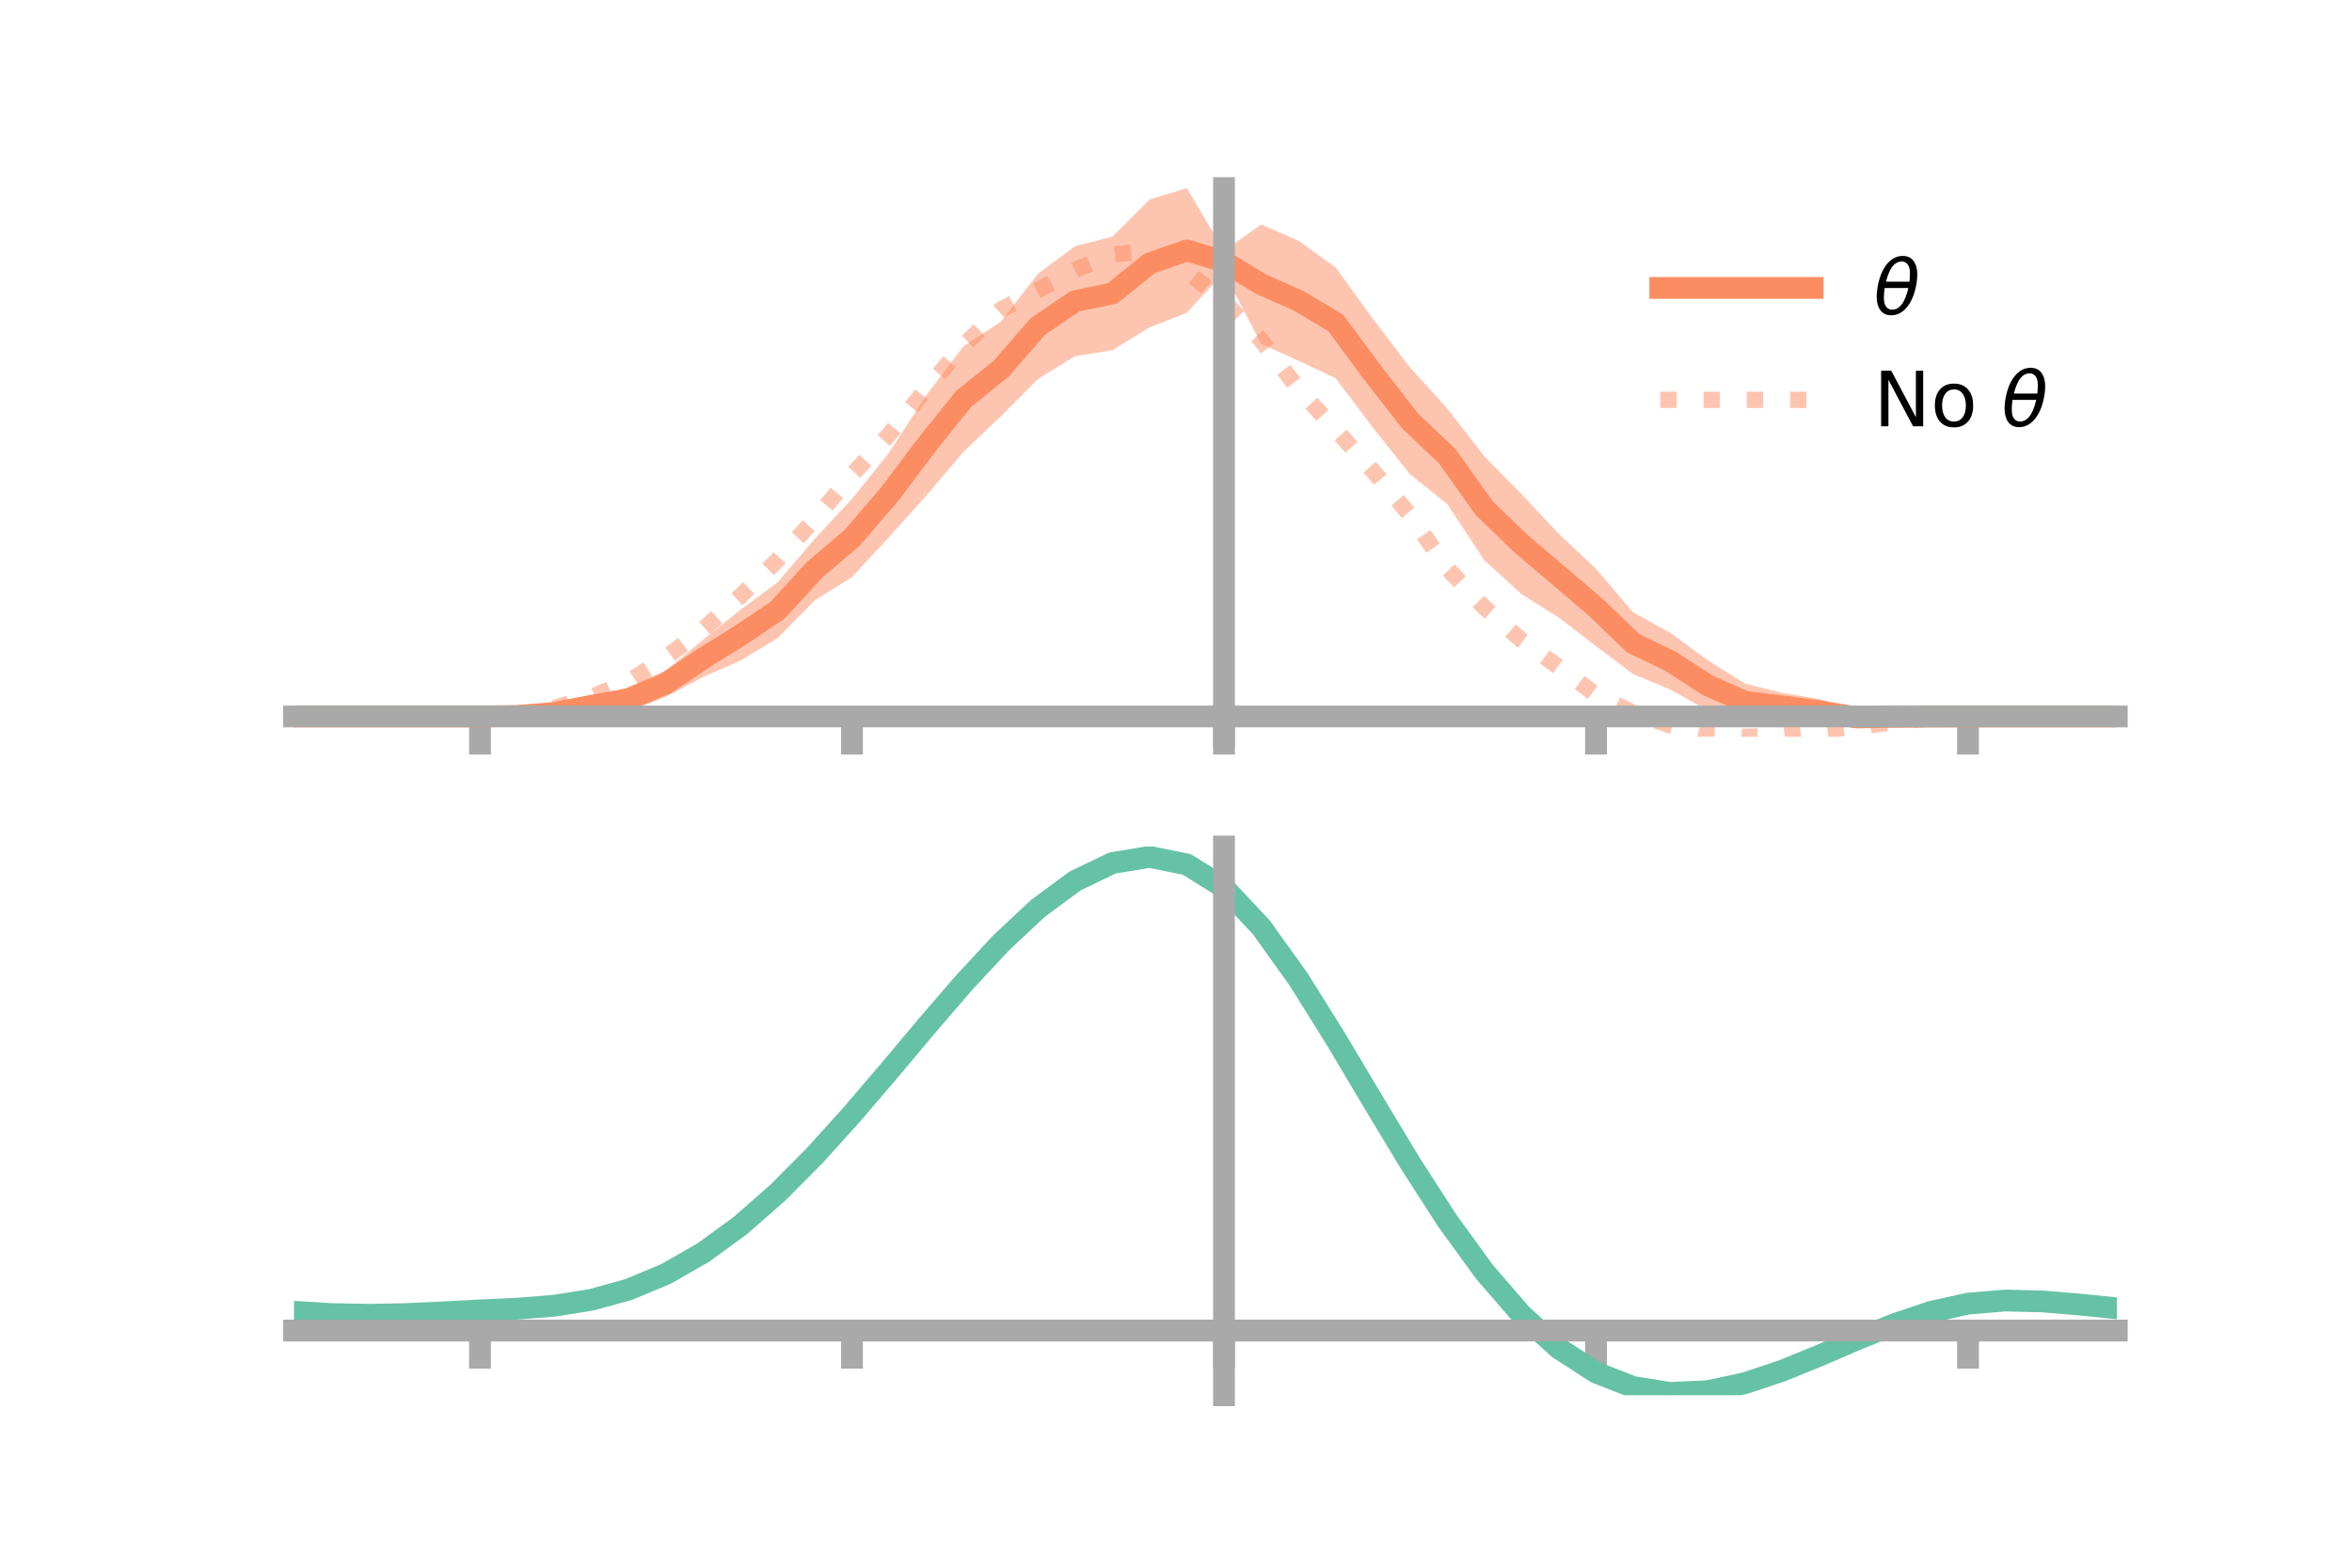 <?xml version="1.0" encoding="utf-8" standalone="no"?>
<!DOCTYPE svg PUBLIC "-//W3C//DTD SVG 1.1//EN"
  "http://www.w3.org/Graphics/SVG/1.1/DTD/svg11.dtd">
<!-- Created with matplotlib (https://matplotlib.org/) -->
<svg height="144pt" version="1.1" viewBox="0 0 216 144" width="216pt" xmlns="http://www.w3.org/2000/svg" xmlns:xlink="http://www.w3.org/1999/xlink">
 <defs>
  <style type="text/css">*{stroke-linecap:butt;stroke-linejoin:round;}</style>
 </defs>
 <g id="figure_1">
  <g id="patch_1">
   <path d="M 0 144 
L 216 144 
L 216 0 
L 0 0 
z
" style="fill:none;"/>
  </g>
  <g id="axes_1">
   <g id="patch_2">
    <path d="M 27 67.68 
L 194.4 67.68 
L 194.4 17.28 
L 27 17.28 
z
" style="fill:none;"/>
   </g>
   <g id="PolyCollection_1">
    <path clip-path="url(#p433f57e475)" d="M 27 65.809 
L 27 65.809 
L 30.416 65.809 
L 33.833 65.809 
L 37.249 65.809 
L 40.665 65.809 
L 44.082 65.808 
L 47.498 65.645 
L 50.914 65.139 
L 54.331 64.308 
L 57.747 63.109 
L 61.163 61.573 
L 64.58 58.759 
L 67.996 56.018 
L 71.412 53.488 
L 74.829 49.492 
L 78.245 45.826 
L 81.661 41.563 
L 85.078 36.288 
L 88.494 31.796 
L 91.91 29.548 
L 95.327 25.143 
L 98.743 22.61 
L 102.159 21.736 
L 105.576 18.318 
L 108.992 17.28 
L 112.408 23.036 
L 115.824 20.62 
L 119.241 22.106 
L 122.657 24.562 
L 126.073 29.268 
L 129.49 33.751 
L 132.906 37.512 
L 136.322 41.924 
L 139.739 45.389 
L 143.155 49.04 
L 146.571 52.244 
L 149.988 56.257 
L 153.404 58.134 
L 156.82 60.636 
L 160.237 62.786 
L 163.653 63.644 
L 167.069 64.203 
L 170.486 65.4 
L 173.902 65.501 
L 177.318 65.699 
L 180.735 65.808 
L 184.151 65.809 
L 187.567 65.809 
L 190.984 65.809 
L 194.4 65.809 
L 194.4 65.809 
L 194.4 65.809 
L 190.984 65.809 
L 187.567 65.809 
L 184.151 65.809 
L 180.735 65.809 
L 177.318 65.934 
L 173.902 66.199 
L 170.486 66.407 
L 167.069 66.445 
L 163.653 66.122 
L 160.237 66.132 
L 156.82 65.252 
L 153.404 63.34 
L 149.988 61.925 
L 146.571 59.352 
L 143.155 56.733 
L 139.739 54.579 
L 136.322 51.469 
L 132.906 46.293 
L 129.49 43.564 
L 126.073 39.264 
L 122.657 34.739 
L 119.241 33.132 
L 115.824 31.596 
L 112.408 25.014 
L 108.992 28.731 
L 105.576 30.074 
L 102.159 32.172 
L 98.743 32.713 
L 95.327 34.804 
L 91.91 38.246 
L 88.494 41.491 
L 85.078 45.525 
L 81.661 49.321 
L 78.245 53.009 
L 74.829 55.146 
L 71.412 58.619 
L 67.996 60.685 
L 64.58 62.186 
L 61.163 63.995 
L 57.747 65.317 
L 54.331 65.344 
L 50.914 65.842 
L 47.498 65.883 
L 44.082 65.809 
L 40.665 65.809 
L 37.249 65.809 
L 33.833 65.809 
L 30.416 65.809 
L 27 65.809 
z
" style="fill:#fc8d62;fill-opacity:0.5;"/>
   </g>
   <g id="matplotlib.axis_1">
    <g id="xtick_1">
     <g id="line2d_1">
      <defs>
       <path d="M 0 0 
L 0 3.5 
" id="mef9636b9fd" style="stroke:#a9a9a9;stroke-width:2;"/>
      </defs>
      <g>
       <use style="fill:#a9a9a9;stroke:#a9a9a9;stroke-width:2;" x="44.082" xlink:href="#mef9636b9fd" y="65.809"/>
      </g>
     </g>
    </g>
    <g id="xtick_2">
     <g id="line2d_2">
      <g>
       <use style="fill:#a9a9a9;stroke:#a9a9a9;stroke-width:2;" x="78.245" xlink:href="#mef9636b9fd" y="65.809"/>
      </g>
     </g>
    </g>
    <g id="xtick_3">
     <g id="line2d_3">
      <g>
       <use style="fill:#a9a9a9;stroke:#a9a9a9;stroke-width:2;" x="112.408" xlink:href="#mef9636b9fd" y="65.809"/>
      </g>
     </g>
    </g>
    <g id="xtick_4">
     <g id="line2d_4">
      <g>
       <use style="fill:#a9a9a9;stroke:#a9a9a9;stroke-width:2;" x="146.571" xlink:href="#mef9636b9fd" y="65.809"/>
      </g>
     </g>
    </g>
    <g id="xtick_5">
     <g id="line2d_5">
      <g>
       <use style="fill:#a9a9a9;stroke:#a9a9a9;stroke-width:2;" x="180.735" xlink:href="#mef9636b9fd" y="65.809"/>
      </g>
     </g>
    </g>
   </g>
   <g id="matplotlib.axis_2"/>
   <g id="line2d_6">
    <path clip-path="url(#p433f57e475)" d="M 27 65.809 
L 30.416 65.809 
L 33.833 65.809 
L 37.249 65.809 
L 40.665 65.809 
L 44.082 65.808 
L 47.498 65.764 
L 50.914 65.49 
L 54.331 64.826 
L 57.747 64.213 
L 61.163 62.784 
L 64.58 60.473 
L 67.996 58.352 
L 71.412 56.053 
L 74.829 52.319 
L 78.245 49.417 
L 81.661 45.442 
L 85.078 40.906 
L 88.494 36.644 
L 91.91 33.897 
L 95.327 29.974 
L 98.743 27.662 
L 102.159 26.954 
L 105.576 24.196 
L 108.992 23.006 
L 112.408 24.025 
L 115.824 26.108 
L 119.241 27.619 
L 122.657 29.651 
L 126.073 34.266 
L 129.49 38.657 
L 132.906 41.903 
L 136.322 46.697 
L 139.739 49.984 
L 143.155 52.887 
L 146.571 55.798 
L 149.988 59.091 
L 153.404 60.737 
L 156.82 62.944 
L 160.237 64.459 
L 163.653 64.883 
L 167.069 65.324 
L 170.486 65.903 
L 173.902 65.85 
L 177.318 65.817 
L 180.735 65.809 
L 184.151 65.809 
L 187.567 65.809 
L 190.984 65.809 
L 194.4 65.809 
" style="fill:none;stroke:#fc8d62;stroke-linecap:square;stroke-width:2;"/>
   </g>
   <g id="line2d_7">
    <path clip-path="url(#p433f57e475)" d="M 27 65.809 
L 30.416 65.809 
L 33.833 65.809 
L 37.249 65.809 
L 40.665 65.808 
L 44.082 65.803 
L 47.498 65.61 
L 50.914 65.024 
L 54.331 64.016 
L 57.747 62.585 
L 61.163 60.376 
L 64.58 57.81 
L 67.996 54.752 
L 71.412 51.441 
L 74.829 47.681 
L 78.245 43.617 
L 81.661 39.902 
L 85.078 35.717 
L 88.494 31.707 
L 91.91 28.448 
L 95.327 26.646 
L 98.743 24.792 
L 102.159 23.382 
L 105.576 23.006 
L 108.992 24.947 
L 112.408 27.691 
L 115.824 31.257 
L 119.241 35.726 
L 122.657 39.461 
L 126.073 43.235 
L 129.49 47.313 
L 132.906 52.199 
L 136.322 55.799 
L 139.739 58.814 
L 143.155 61.273 
L 146.571 63.82 
L 149.988 65.483 
L 153.404 66.635 
L 156.82 67.429 
L 160.237 67.68 
L 163.653 67.577 
L 167.069 67.098 
L 170.486 66.759 
L 173.902 66.342 
L 177.318 65.966 
L 180.735 65.813 
L 184.151 65.809 
L 187.567 65.809 
L 190.984 65.809 
L 194.4 65.809 
" style="fill:none;stroke:#fc8d62;stroke-dasharray:1.5,2.475;stroke-dashoffset:0;stroke-opacity:0.5;stroke-width:1.5;"/>
   </g>
   <g id="patch_3">
    <path d="M 112.408 67.68 
L 112.408 17.28 
" style="fill:none;stroke:#a9a9a9;stroke-linecap:square;stroke-linejoin:miter;stroke-width:2;"/>
   </g>
   <g id="patch_4">
    <path d="M 194.4 67.68 
L 194.4 17.28 
" style="fill:none;"/>
   </g>
   <g id="patch_5">
    <path d="M 27 65.809 
L 194.4 65.809 
" style="fill:none;stroke:#a9a9a9;stroke-linecap:square;stroke-linejoin:miter;stroke-width:2;"/>
   </g>
   <g id="patch_6">
    <path d="M 27 17.28 
L 194.4 17.28 
" style="fill:none;"/>
   </g>
   <g id="legend_1">
    <g id="line2d_8">
     <path d="M 152.47 26.449 
L 166.47 26.449 
" style="fill:none;stroke:#fc8d62;stroke-linecap:square;stroke-width:2;"/>
    </g>
    <g id="line2d_9"/>
    <g id="text_1">
     <!-- $\theta$ -->
     <g transform="translate(172.07 28.899)scale(0.07 -0.07)">
      <defs>
       <path d="M 45.516 34.672 
L 14.453 34.672 
Q 12.359 20.062 14.5 13.875 
Q 17.188 6.25 24.469 6.25 
Q 31.781 6.25 37.359 13.922 
Q 42.234 20.656 45.516 34.672 
z
M 47.016 42.969 
Q 48.344 56.844 46.625 61.719 
Q 43.953 69.438 36.766 69.438 
Q 29.297 69.438 23.828 61.812 
Q 19.531 55.672 16.156 42.969 
z
M 38.188 76.766 
Q 49.906 76.766 54.594 66.406 
Q 59.281 56.109 55.719 37.844 
Q 52.203 19.625 43.453 9.281 
Q 34.766 -1.125 23.047 -1.125 
Q 11.281 -1.125 6.641 9.281 
Q 2 19.625 5.516 37.844 
Q 9.078 56.109 17.719 66.406 
Q 26.422 76.766 38.188 76.766 
z
" id="DejaVuSans-Oblique-952"/>
      </defs>
      <use transform="translate(0 0.234)" xlink:href="#DejaVuSans-Oblique-952"/>
     </g>
    </g>
    <g id="line2d_10">
     <path d="M 152.47 36.724 
L 166.47 36.724 
" style="fill:none;stroke:#fc8d62;stroke-dasharray:1.5,2.475;stroke-dashoffset:0;stroke-opacity:0.5;stroke-width:1.5;"/>
    </g>
    <g id="line2d_11"/>
    <g id="text_2">
     <!-- No $\theta$ -->
     <g transform="translate(172.07 39.174)scale(0.07 -0.07)">
      <defs>
       <path d="M 9.812 72.906 
L 23.094 72.906 
L 55.422 11.922 
L 55.422 72.906 
L 64.984 72.906 
L 64.984 0 
L 51.703 0 
L 19.391 60.984 
L 19.391 0 
L 9.812 0 
z
" id="DejaVuSans-78"/>
       <path d="M 30.609 48.391 
Q 23.391 48.391 19.188 42.75 
Q 14.984 37.109 14.984 27.297 
Q 14.984 17.484 19.156 11.844 
Q 23.344 6.203 30.609 6.203 
Q 37.797 6.203 41.984 11.859 
Q 46.188 17.531 46.188 27.297 
Q 46.188 37.016 41.984 42.703 
Q 37.797 48.391 30.609 48.391 
z
M 30.609 56 
Q 42.328 56 49.016 48.375 
Q 55.719 40.766 55.719 27.297 
Q 55.719 13.875 49.016 6.219 
Q 42.328 -1.422 30.609 -1.422 
Q 18.844 -1.422 12.172 6.219 
Q 5.516 13.875 5.516 27.297 
Q 5.516 40.766 12.172 48.375 
Q 18.844 56 30.609 56 
z
" id="DejaVuSans-111"/>
       <path id="DejaVuSans-32"/>
      </defs>
      <use transform="translate(0 0.234)" xlink:href="#DejaVuSans-78"/>
      <use transform="translate(74.805 0.234)" xlink:href="#DejaVuSans-111"/>
      <use transform="translate(135.986 0.234)" xlink:href="#DejaVuSans-32"/>
      <use transform="translate(167.773 0.234)" xlink:href="#DejaVuSans-Oblique-952"/>
     </g>
    </g>
   </g>
  </g>
  <g id="axes_2">
   <g id="patch_7">
    <path d="M 27 128.16 
L 194.4 128.16 
L 194.4 77.76 
L 27 77.76 
z
" style="fill:none;"/>
   </g>
   <g id="PolyCollection_2">
    <path clip-path="url(#p5023e577c4)" d="M 27 120.533 
L 27 120.453 
L 30.416 120.67 
L 33.833 120.74 
L 37.249 120.669 
L 40.665 120.502 
L 44.082 120.314 
L 47.498 120.151 
L 50.914 119.873 
L 54.331 119.32 
L 57.747 118.365 
L 61.163 116.916 
L 64.58 114.923 
L 67.996 112.376 
L 71.412 109.309 
L 74.829 105.788 
L 78.245 101.915 
L 81.661 97.82 
L 85.078 93.657 
L 88.494 89.6 
L 91.91 85.84 
L 95.327 82.574 
L 98.743 80.005 
L 102.159 78.335 
L 105.576 77.76 
L 108.992 78.467 
L 112.408 80.626 
L 115.824 84.318 
L 119.241 89.155 
L 122.657 94.696 
L 126.073 100.526 
L 129.49 106.286 
L 132.906 111.674 
L 136.322 116.456 
L 139.739 120.467 
L 143.155 123.606 
L 146.571 125.839 
L 149.988 127.191 
L 153.404 127.734 
L 156.82 127.579 
L 160.237 126.865 
L 163.653 125.744 
L 167.069 124.378 
L 170.486 122.931 
L 173.902 121.56 
L 177.318 120.42 
L 180.735 119.662 
L 184.151 119.382 
L 187.567 119.468 
L 190.984 119.761 
L 194.4 120.125 
L 194.4 120.231 
L 194.4 120.231 
L 190.984 119.892 
L 187.567 119.618 
L 184.151 119.543 
L 180.735 119.827 
L 177.318 120.594 
L 173.902 121.762 
L 170.486 123.177 
L 167.069 124.676 
L 163.653 126.091 
L 160.237 127.25 
L 156.82 127.99 
L 153.404 128.16 
L 149.988 127.631 
L 146.571 126.305 
L 143.155 124.124 
L 139.739 121.073 
L 136.322 117.185 
L 132.906 112.555 
L 129.49 107.336 
L 126.073 101.754 
L 122.657 96.097 
L 119.241 90.717 
L 115.824 86.017 
L 112.408 82.431 
L 108.992 80.339 
L 105.576 79.656 
L 102.159 80.213 
L 98.743 81.823 
L 95.327 84.294 
L 91.91 87.429 
L 88.494 91.031 
L 85.078 94.911 
L 81.661 98.886 
L 78.245 102.791 
L 74.829 106.482 
L 71.412 109.837 
L 67.996 112.763 
L 64.58 115.199 
L 61.163 117.117 
L 57.747 118.524 
L 54.331 119.459 
L 50.914 120.002 
L 47.498 120.27 
L 44.082 120.422 
L 40.665 120.594 
L 37.249 120.742 
L 33.833 120.799 
L 30.416 120.731 
L 27 120.533 
z
" style="fill:#66c2a5;fill-opacity:0.5;"/>
   </g>
   <g id="matplotlib.axis_3">
    <g id="xtick_6">
     <g id="line2d_12">
      <g>
       <use style="fill:#a9a9a9;stroke:#a9a9a9;stroke-width:2;" x="44.082" xlink:href="#mef9636b9fd" y="122.215"/>
      </g>
     </g>
    </g>
    <g id="xtick_7">
     <g id="line2d_13">
      <g>
       <use style="fill:#a9a9a9;stroke:#a9a9a9;stroke-width:2;" x="78.245" xlink:href="#mef9636b9fd" y="122.215"/>
      </g>
     </g>
    </g>
    <g id="xtick_8">
     <g id="line2d_14">
      <g>
       <use style="fill:#a9a9a9;stroke:#a9a9a9;stroke-width:2;" x="112.408" xlink:href="#mef9636b9fd" y="122.215"/>
      </g>
     </g>
    </g>
    <g id="xtick_9">
     <g id="line2d_15">
      <g>
       <use style="fill:#a9a9a9;stroke:#a9a9a9;stroke-width:2;" x="146.571" xlink:href="#mef9636b9fd" y="122.215"/>
      </g>
     </g>
    </g>
    <g id="xtick_10">
     <g id="line2d_16">
      <g>
       <use style="fill:#a9a9a9;stroke:#a9a9a9;stroke-width:2;" x="180.735" xlink:href="#mef9636b9fd" y="122.215"/>
      </g>
     </g>
    </g>
   </g>
   <g id="matplotlib.axis_4"/>
   <g id="line2d_17">
    <path clip-path="url(#p5023e577c4)" d="M 27 120.493 
L 30.416 120.701 
L 33.833 120.77 
L 37.249 120.706 
L 40.665 120.548 
L 44.082 120.368 
L 47.498 120.21 
L 50.914 119.937 
L 54.331 119.39 
L 57.747 118.444 
L 61.163 117.017 
L 64.58 115.061 
L 67.996 112.57 
L 71.412 109.573 
L 74.829 106.135 
L 78.245 102.353 
L 81.661 98.353 
L 85.078 94.284 
L 88.494 90.316 
L 91.91 86.634 
L 95.327 83.434 
L 98.743 80.914 
L 102.159 79.274 
L 105.576 78.708 
L 108.992 79.403 
L 112.408 81.528 
L 115.824 85.167 
L 119.241 89.936 
L 122.657 95.397 
L 126.073 101.14 
L 129.49 106.811 
L 132.906 112.114 
L 136.322 116.821 
L 139.739 120.77 
L 143.155 123.865 
L 146.571 126.072 
L 149.988 127.411 
L 153.404 127.947 
L 156.82 127.785 
L 160.237 127.058 
L 163.653 125.917 
L 167.069 124.527 
L 170.486 123.054 
L 173.902 121.661 
L 177.318 120.507 
L 180.735 119.744 
L 184.151 119.462 
L 187.567 119.543 
L 190.984 119.827 
L 194.4 120.178 
" style="fill:none;stroke:#66c2a5;stroke-linecap:square;stroke-width:2;"/>
   </g>
   <g id="patch_8">
    <path d="M 112.408 128.16 
L 112.408 77.76 
" style="fill:none;stroke:#a9a9a9;stroke-linecap:square;stroke-linejoin:miter;stroke-width:2;"/>
   </g>
   <g id="patch_9">
    <path d="M 194.4 128.16 
L 194.4 77.76 
" style="fill:none;"/>
   </g>
   <g id="patch_10">
    <path d="M 27 122.215 
L 194.4 122.215 
" style="fill:none;stroke:#a9a9a9;stroke-linecap:square;stroke-linejoin:miter;stroke-width:2;"/>
   </g>
   <g id="patch_11">
    <path d="M 27 77.76 
L 194.4 77.76 
" style="fill:none;"/>
   </g>
  </g>
 </g>
 <defs>
  <clipPath id="p433f57e475">
   <rect height="50.4" width="167.4" x="27" y="17.28"/>
  </clipPath>
  <clipPath id="p5023e577c4">
   <rect height="50.4" width="167.4" x="27" y="77.76"/>
  </clipPath>
 </defs>
</svg>
